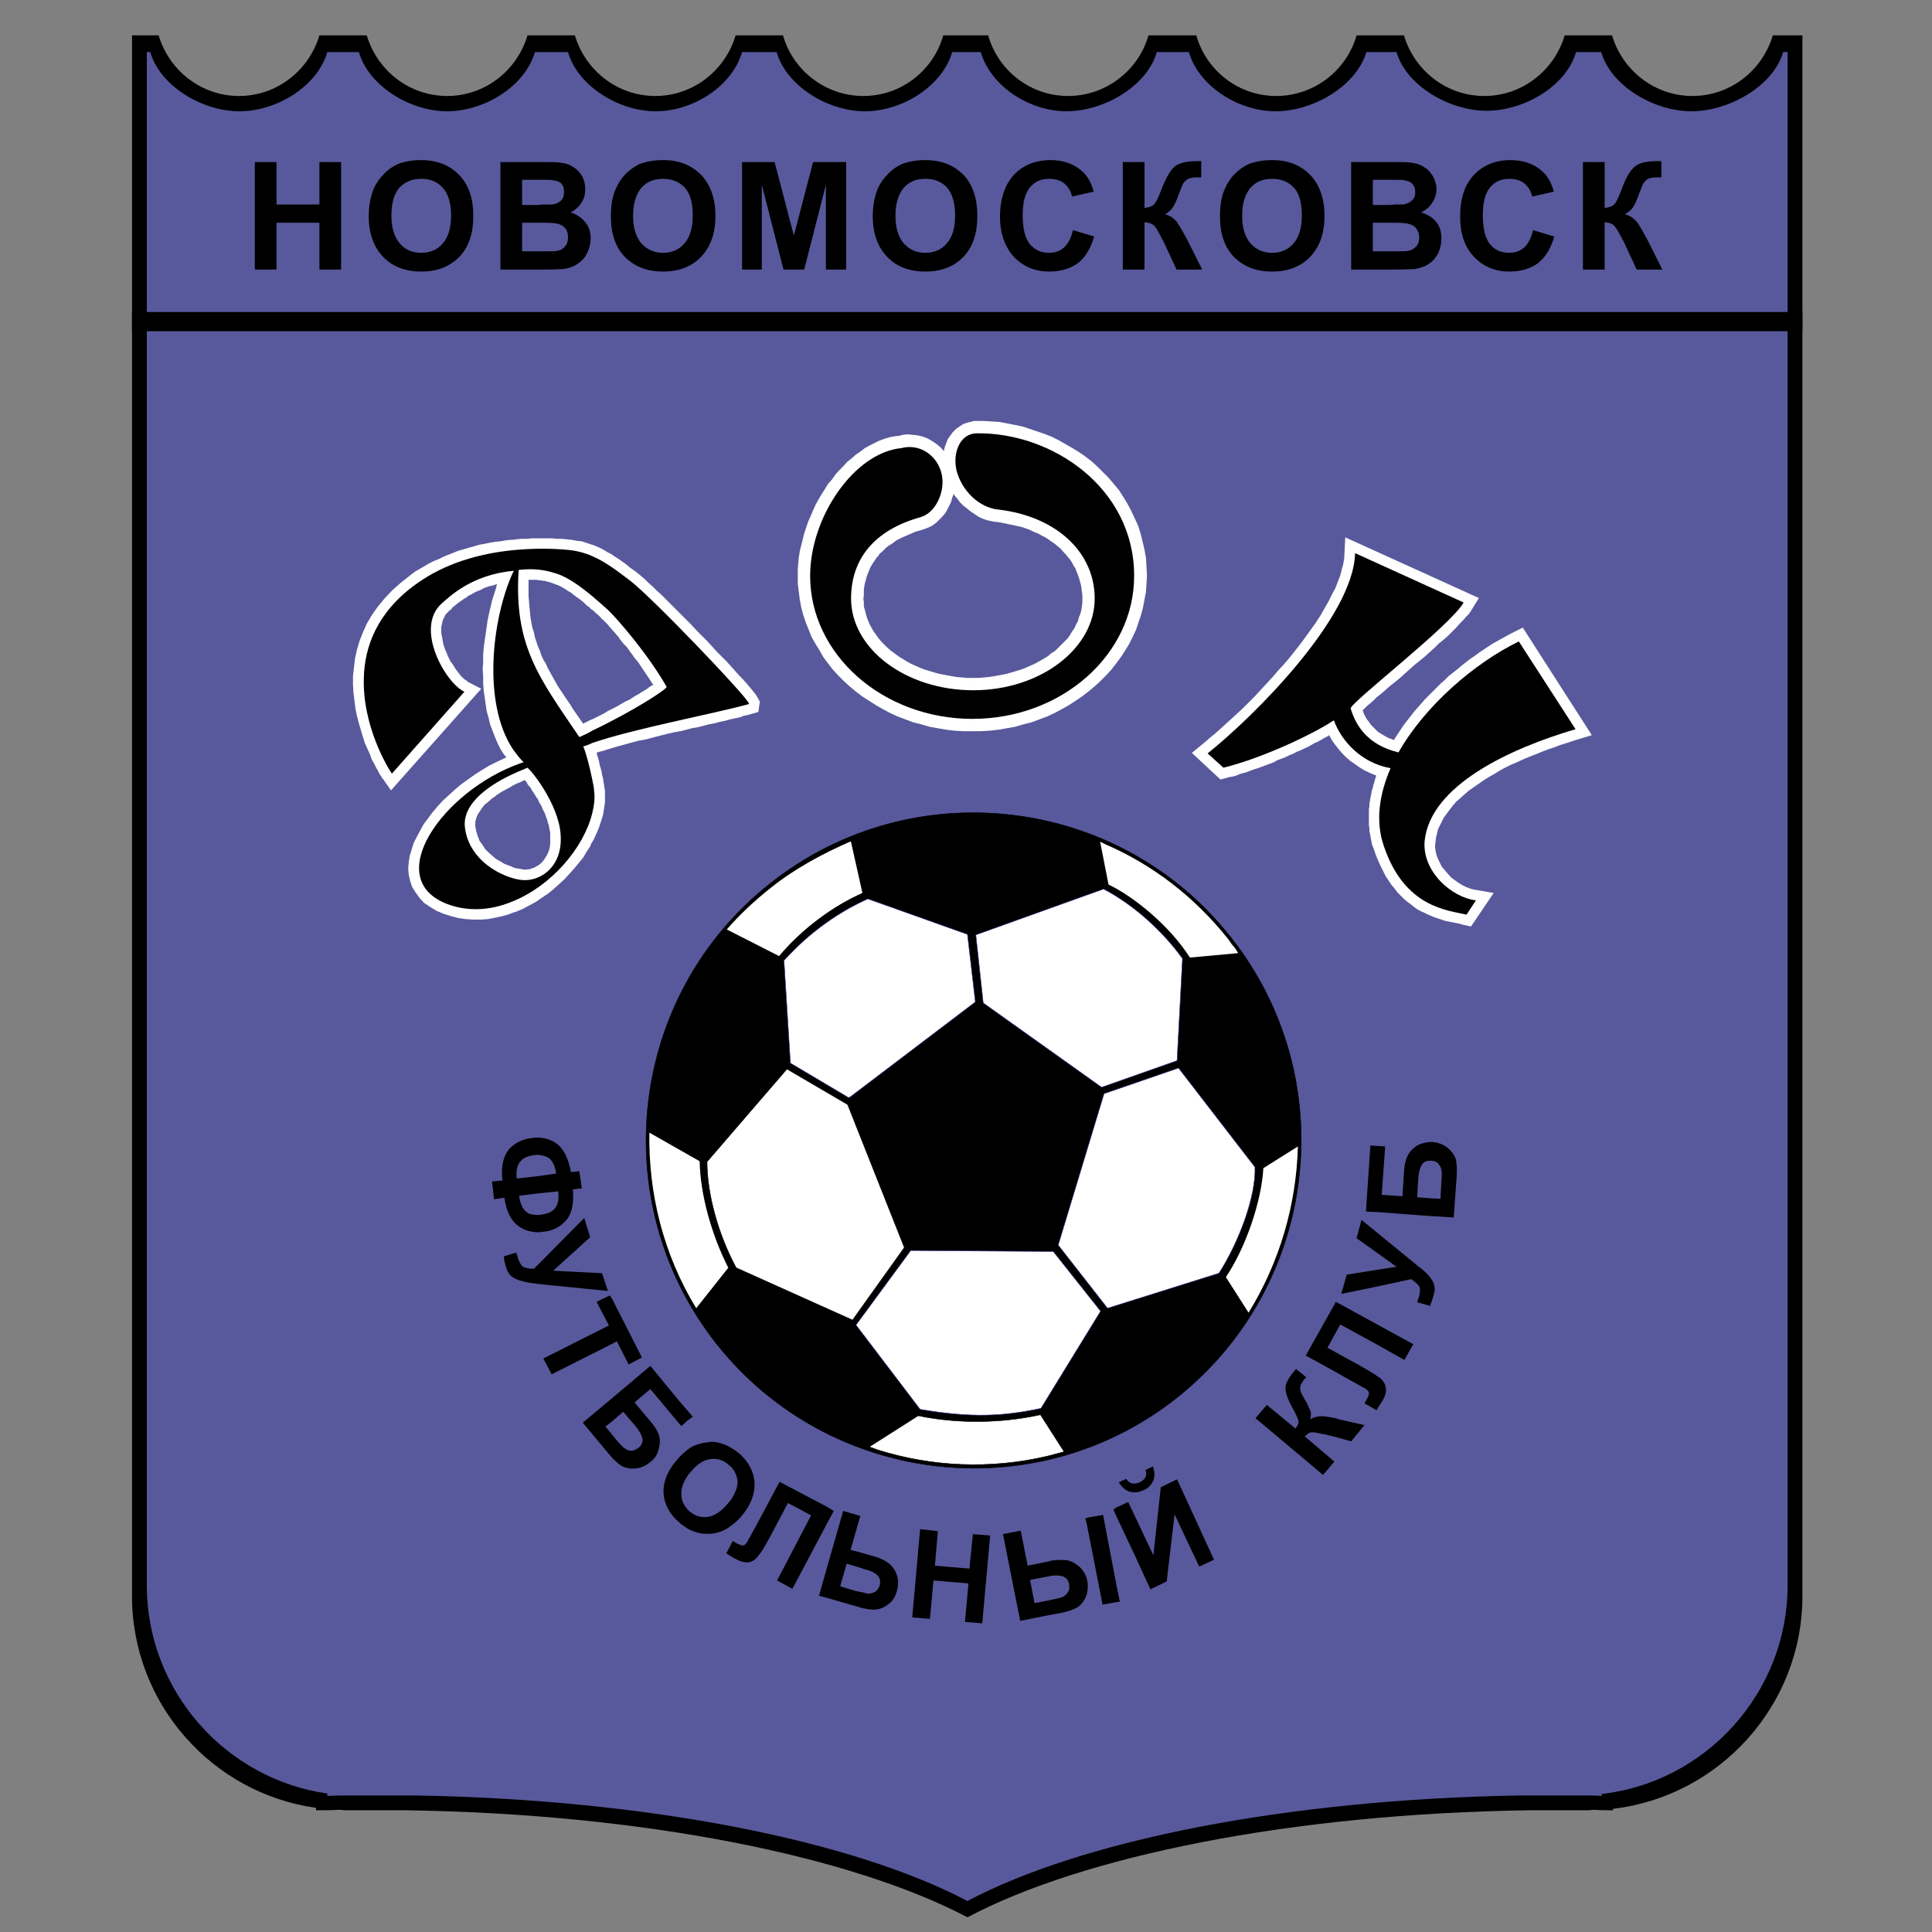 <?xml version="1.0" encoding="iso-8859-1"?>
<!-- Generator: Adobe Illustrator 24.0.1, SVG Export Plug-In . SVG Version: 6.00 Build 0)  -->
<svg version="1.1" id="Layer_1" xmlns="http://www.w3.org/2000/svg" xmlns:xlink="http://www.w3.org/1999/xlink" x="0px" y="0px"
	 viewBox="0 0 660 660" style="enable-background:new 0 0 660 660;" xml:space="preserve">
<rect x="0" y="0" width="660" height="660" fill="#808080" stroke="none"/>
<path d="M118.05,618.414h20.384c81.544,1.18,152.302,15.669,192.063,36.561c39.425-20.892,110.353-35.381,191.897-36.561h20.215
	c0.675,0,1.347-0.169,2.022-0.169c2.191,0.169,4.21,0.169,6.4,0.169v-0.504c36.224-4.213,64.695-35.213,64.695-72.615V12.066H605.62
	c-3.539,11.962-14.488,20.722-27.462,20.722c-12.972,0-23.922-8.76-27.46-20.722h-16.175c-3.538,11.962-14.49,20.722-27.461,20.722
	c-12.973,0-23.925-8.76-27.461-20.722h-16.175c-3.369,11.962-14.489,20.722-27.464,20.722c-12.971,0-23.921-8.76-27.294-20.722
	h-16.338c-3.371,11.962-14.491,20.722-27.464,20.722c-12.973,0-23.922-8.76-27.294-20.722h-15.331
	c-3.368,11.962-14.319,20.722-27.292,20.722c-12.974,0-24.093-8.76-27.464-20.722h-16.173
	c-3.537,11.962-14.488,20.722-27.461,20.722c-12.973,0-23.924-8.76-27.462-20.722h-16.173c-3.54,11.962-14.49,20.722-27.462,20.722
	c-12.975,0-23.924-8.76-27.463-20.722h-16.173C105.58,24.027,94.63,32.788,81.658,32.788c-12.972,0-23.925-8.76-27.462-20.722
	h-9.098v176.059l0,0v357.17c0,36.729,27.462,67.391,62.842,72.278v0.841c2.696,0,5.392,0,8.087-0.169
	C116.7,618.244,117.375,618.414,118.05,618.414z"/>
<path style="fill:#58599C;" d="M121.754,613.359h20.048c80.028,1.349,149.608,15.503,188.695,36.054
	c38.75-20.552,108.329-34.705,188.525-36.054h19.882c0.674,0,1.348,0,2.023,0c2.018,0,4.21,0,6.233,0.169v-0.672
	c35.548-4.046,63.514-34.539,63.514-71.266V17.792h-1.517c-3.368,11.625-18.532,20.218-31.333,20.218
	c-12.806,0-27.464-8.592-30.833-20.218h-8.59c-3.371,11.625-17.691,20.048-30.498,20.048c-12.637,0-27.461-8.423-30.829-20.048
	h-10.277c-3.539,11.625-18.197,20.218-31.002,20.218c-12.803,0-26.279-8.592-29.651-20.218h-10.949
	c-3.371,11.625-18.027,20.218-30.831,20.218c-12.806,0-25.944-8.592-29.315-20.218h-9.771
	c-3.372,11.625-17.019,20.218-29.821,20.218c-12.637,0-26.788-8.592-30.158-20.218h-11.794
	c-3.37,11.625-16.679,20.218-29.484,20.218c-12.635,0-26.62-8.592-29.989-20.218h-11.287c-3.37,11.625-17.185,20.218-29.989,20.218
	c-12.637,0-26.788-8.592-30.158-20.218h-10.781C108.445,29.418,94.63,38.01,81.826,38.01c-12.804,0-27.124-8.592-30.495-20.218
	h-1.177v172.858l0,0v350.938c0,36.055,26.956,66.212,61.663,71.097v0.842c2.525-0.169,5.221-0.169,7.917-0.169
	C120.407,613.359,121.081,613.359,121.754,613.359z"/>
<rect x="45.097" y="106.579" width="570.631" height="6.573"/>
<g>
	<polygon style="fill:#FFFFFF;" points="479.601,247.597 478.589,249.112 477.58,250.626 476.568,252.145 476.23,252.818 
		475.386,252.482 474.042,251.976 472.858,251.303 471.681,250.626 470.669,249.954 469.828,249.112 468.987,248.269 
		468.311,247.597 467.638,246.585 466.964,245.741 466.46,244.9 465.954,243.889 465.615,242.877 465.444,242.712 466.12,242.036 
		466.964,241.194 467.973,240.351 469.153,239.341 470.335,238.162 471.849,236.98 473.198,235.802 474.716,234.455 
		476.399,233.106 478.083,231.759 479.767,230.242 481.454,228.727 483.137,227.209 484.823,225.861 486.675,224.345 
		488.362,222.83 490.046,221.313 491.561,219.797 493.248,218.448 494.763,217.102 496.112,215.754 497.459,214.406 
		498.638,213.059 499.817,211.878 500.827,210.698 501.838,209.687 502.514,208.678 505.207,204.298 459.551,183.575 
		459.216,190.651 458.877,192.673 458.372,194.525 457.867,196.548 457.023,198.737 456.182,200.928 455.001,203.119 
		453.823,205.477 452.473,207.834 451.127,210.195 449.61,212.552 447.927,214.912 446.242,217.269 444.386,219.797 
		442.535,222.156 440.679,224.515 438.661,226.873 436.638,229.065 434.615,231.422 432.595,233.613 430.573,235.802 
		428.551,237.992 426.529,240.015 424.509,242.036 422.486,243.889 420.465,245.741 418.611,247.426 416.758,249.112 
		415.072,250.626 413.39,251.976 411.872,253.324 407.156,257.198 416.927,266.296 419.958,265.454 421.139,265.285 
		422.316,264.949 423.496,264.444 424.675,264.108 425.853,263.77 427.202,263.263 428.551,262.759 429.729,262.423 
		431.077,261.916 432.426,261.409 433.776,260.906 435.122,260.399 436.302,259.725 437.649,259.223 438.997,258.716 
		440.345,258.04 441.693,257.535 442.873,256.861 444.221,256.358 445.57,255.683 446.748,255.178 447.927,254.503 449.106,253.831 
		450.287,253.324 451.463,252.65 452.644,251.976 453.655,251.472 453.991,251.135 454.326,251.639 455.172,253.154 
		456.182,254.503 457.36,256.02 458.541,257.368 459.887,258.716 461.234,259.895 462.922,261.073 464.605,262.253 466.29,263.263 
		468.143,264.108 470.166,264.949 470.166,264.949 469.996,265.454 469.66,266.465 469.491,267.308 469.153,268.149 
		468.987,269.159 468.648,270.005 468.481,271.013 468.311,271.857 468.143,272.698 467.973,273.71 467.807,274.553 
		467.807,275.563 467.638,276.405 467.638,277.417 467.638,278.258 467.638,279.1 467.638,280.112 467.638,280.954 467.638,281.964 
		467.807,282.806 467.807,283.818 467.973,284.66 468.143,285.504 468.311,286.514 468.481,287.356 468.648,288.366 
		468.987,289.209 469.322,290.052 469.996,292.073 470.839,294.095 471.681,295.949 472.524,297.634 473.366,299.318 
		474.376,300.834 475.386,302.351 476.399,303.529 477.409,304.878 478.589,306.058 479.601,307.069 480.778,308.079 
		481.958,308.921 482.969,309.763 484.147,310.607 485.328,311.28 486.505,311.786 487.518,312.291 488.698,312.796 
		489.877,313.302 490.887,313.638 491.898,313.975 492.909,314.312 493.918,314.65 494.931,314.819 495.774,314.986 
		496.615,315.155 497.459,315.324 498.3,315.493 498.974,315.662 499.481,315.83 502.514,316.502 510.262,305.048 503.355,303.866 
		502.174,303.529 500.827,303.025 499.481,302.351 498.133,301.508 496.953,300.665 495.605,299.656 494.594,298.477 
		493.583,297.298 492.574,296.116 491.898,294.771 491.227,293.422 490.72,292.073 490.38,290.557 490.213,289.209 490.38,287.692 
		490.551,286.177 490.887,284.83 491.227,283.314 491.898,281.964 492.574,280.617 493.248,279.27 494.257,277.92 495.266,276.574 
		496.281,275.227 497.459,273.879 498.807,272.698 500.322,271.351 501.67,270.17 503.355,268.993 505.04,267.813 506.724,266.634 
		508.578,265.454 510.431,264.444 512.285,263.263 514.138,262.253 516.16,261.244 518.181,260.399 520.373,259.388 
		522.395,258.549 524.584,257.704 526.605,256.861 528.794,256.02 530.819,255.346 533.005,254.503 535.196,253.831 
		537.219,253.154 543.79,251.135 520.202,214.406 515.822,216.595 514.307,217.438 512.789,218.28 511.272,219.123 509.758,219.966 
		508.24,220.976 506.724,221.987 505.207,222.997 503.86,224.009 502.345,225.021 500.827,226.199 499.312,227.379 497.963,228.557 
		496.446,229.737 494.931,230.915 493.583,232.265 492.236,233.443 490.887,234.792 489.539,236.139 488.191,237.488 
		486.844,238.835 485.665,240.184 484.316,241.7 483.137,243.048 481.958,244.563 480.778,246.079 	"/>
</g>
<path d="M538.229,249.112l-19.375-29.989c-15.162,7.414-32.01,21.903-41.107,37.908c-10.446-2.528-14.491-8.931-16.343-14.995
	c-0.337-1.852,34.537-28.641,38.581-36.223l-37.065-16.848c-0.507,21.904-34.707,55.936-50.376,68.404l5.392,4.885
	c11.289-2.695,28.641-10.277,37.738-16.174c2.358,6.571,8.93,14.489,19.376,16.344c-3.876,8.928-5.224,18.025-2.359,26.45
	c7.075,21.226,21.901,22.069,28.305,23.587l3.2-4.887c-8.424-1.01-18.363-9.939-17.523-20.216
	C488.528,268.319,515.822,255.683,538.229,249.112z"/>
<g>
	<path style="fill:#FFFFFF;" d="M332.52,175.318l0.672,0.508l1.349,0.841l1.515,0.673l1.688,0.505l1.682,0.338l1.518,0.168
		l1.851,0.337l1.516,0.338l1.686,0.337l1.517,0.336l1.515,0.336l1.517,0.506l1.347,0.505l1.348,0.674l1.348,0.505l1.18,0.674
		l1.347,0.675l1.013,0.674l1.179,0.841l1.01,0.675l1.013,0.841l1.01,0.842l0.843,1.011l0.841,0.842l0.676,0.844l0.841,1.008
		l0.675,1.011l0.504,1.011l0.675,1.011l0.335,1.011l0.506,1.178l0.339,1.012l0.335,1.178l0.338,1.181l0.169,1.011l0.168,1.348
		l0.167,1.179v1.179v1.347l-0.167,1.349l-0.168,1.179l-0.338,1.346l-0.503,1.182l-0.339,1.346l-0.673,1.18l-0.505,1.179l-0.842,1.18
		l-0.675,1.179l-0.841,1.179l-1.011,1.011l-1.013,1.012l-1.18,1.179l-1.011,1.011l-1.347,0.843l-1.181,1.011l-1.348,0.841
		l-1.515,0.841l-1.516,0.843l-1.515,0.675l-1.518,0.674l-1.684,0.673l-1.688,0.504l-1.684,0.507l-1.853,0.505l-1.685,0.337
		l-1.853,0.336l-2.023,0.338l-1.852,0.169l-2.022,0.169h-1.684v18.196h2.526l3.032-0.17l3.033-0.336l2.865-0.506l2.863-0.505
		l2.864-0.843l2.697-0.674l2.695-1.011l2.696-1.01l2.526-1.181l2.526-1.347l2.359-1.348l2.36-1.515l2.19-1.515l2.19-1.686
		l2.021-1.684l2.024-1.852l1.853-1.856l1.854-2.021l1.682-2.19l1.518-2.021l1.517-2.359l1.347-2.19l1.179-2.36l1.178-2.526
		l0.845-2.528l0.843-2.528l0.674-2.528l0.506-2.695l0.503-2.694l0.169-2.695l0.167-2.697l-0.167-3.033l-0.169-3.032l-0.503-2.864
		l-0.676-2.866l-0.674-2.695l-0.843-2.694l-1.179-2.528l-1.179-2.528l-1.347-2.527l-1.349-2.191l-1.514-2.357l-1.685-2.021
		l-1.853-2.188l-1.854-1.854l-1.853-1.854l-2.023-1.853l-2.19-1.685l-2.189-1.517l-2.193-1.347l-2.358-1.348l-2.359-1.349
		l-2.357-1.177l-2.528-1.012l-2.526-0.841l-2.528-0.846l-2.528-0.841l-2.526-0.504l-2.526-0.505l-2.696-0.506l-2.526-0.167
		l-2.696-0.169h-2.696h-1.01V175.318z M325.781,168.579l0.167,0.506l1.012,1.179l1.011,1.348l1.179,1.179l1.347,1.011l1.179,1.011
		l0.844,0.504v-31.503l-0.338,0.169l-1.518,0.336l-1.514,0.507l-1.35,0.841l-1.178,0.841l-1.18,1.182l-0.843,1.178l-0.842,1.179
		l-0.506,1.347l-0.505,1.348l-0.336,1.349l0,0l-1.011-1.181l-1.179-1.01l-1.18-0.843l-1.348-0.841l-1.348-0.674l-1.518-0.508
		l-1.514-0.336l-1.685-0.167l-1.517-0.169l-1.687,0.169l-1.177,0.336l-1.516,0.168l-1.854,0.337l-1.686,0.507l-1.852,0.672
		l-1.686,0.842l-1.684,0.845l-1.517,0.841l-1.517,1.179l-1.516,1.01l-1.517,1.349l-1.517,1.179l-1.346,1.516l-1.349,1.35
		l-1.348,1.517l-1.178,1.684l-1.35,1.517l-1.01,1.685l-1.179,1.853l-1.011,1.685l-1.012,1.852l-0.841,1.855l-0.842,2.02
		l-0.844,1.854l-0.671,2.021l-0.675,2.022l-0.507,2.023l-0.505,2.02l-0.503,2.023l-0.338,2.192l-0.17,2.02l-0.167,2.021v2.19v2.697
		l0.337,2.695l0.338,2.694l0.503,2.695l0.674,2.528l0.842,2.528l1.011,2.528l1.011,2.526l1.347,2.36l1.349,2.19l1.348,2.359
		l1.515,2.021l1.685,2.19l1.852,2.021l1.854,1.856l2.022,1.852l2.022,1.684l2.19,1.686l2.361,1.515l2.357,1.515l2.357,1.348
		l2.528,1.347l2.528,1.181l2.694,1.01l2.697,1.011l2.695,0.674l2.864,0.843l2.864,0.505l2.864,0.506l2.864,0.336l3.033,0.17h3.032
		h0.338v-18.196h-2.023l-2.023-0.169l-1.852-0.169l-1.853-0.338l-1.854-0.336l-1.853-0.337l-1.853-0.505l-1.685-0.507l-1.686-0.504
		l-1.682-0.673l-1.52-0.674l-1.514-0.675l-1.517-0.843l-1.349-0.841l-1.347-0.841l-1.347-1.011l-1.181-0.843l-1.178-1.011
		l-1.179-1.179l-1.011-1.012l-0.841-1.011l-0.845-1.179l-0.84-1.179l-0.674-1.18l-0.676-1.179l-0.505-1.18l-0.505-1.346
		l-0.337-1.182l-0.336-1.346l-0.338-1.179v-1.349l-0.167-1.347l0.167-1.01v-1.181v-1.01l0.169-1.011l0.168-1.011l0.336-1.011
		l0.169-0.842l0.337-1.012l0.336-0.84l0.338-0.843l0.336-0.843l0.507-0.841l0.504-0.844l0.505-0.674l0.504-0.841l0.674-0.675
		l0.508-0.841l0.841-0.674l0.674-0.673l0.674-0.675l0.841-0.674l0.842-0.505l1.012-0.674l0.842-0.674l1.012-0.504l1.009-0.505
		l1.181-0.507l1.179-0.506l1.179-0.504l1.178-0.506l1.35-0.338l1.514-0.503l1.349-0.507l1.349-0.672l1.348-1.011l1.011-1.011
		l1.009-1.01l1.011-1.182l0.675-1.179l0.673-1.347l0.674-1.348l0.338-1.348l0.505-1.346V168.579z"/>
</g>
<path d="M332.183,245.576c30.494,0,55.259-21.905,55.259-48.86c0-30.158-28.134-49.025-53.744-48.689
	c-5.56,0-8.422,6.402-6.905,12.804c1.682,6.403,7.412,12.806,14.824,13.309c19.714,2.528,32.347,14.826,32.347,30.327
	c0,17.186-18.7,31.336-41.442,31.336c-23.082,0-41.784-14.15-41.784-31.336c0-13.478,7.918-23.418,23.755-27.798
	c5.224-1.517,8.424-8.761,7.245-14.488c-1.347-6.572-7.58-10.785-13.813-9.099c-16.006,1.517-31.169,23.419-31.169,43.635
	C276.753,223.671,301.689,245.576,332.183,245.576z"/>
<g>
	<path style="fill:#FFFFFF;" d="M201.781,185.933l1.516,0.505l1.518,0.674l1.347,0.675l1.349,0.841l1.348,0.674l1.179,0.844
		l1.348,0.841l1.181,0.843l1.18,0.843l1.177,1.01l1.181,0.843l1.179,0.842l0.842,0.675l1.009,0.843l1.18,1.01l1.181,1.179
		l1.348,1.179l1.515,1.517l1.518,1.348l1.518,1.515l1.682,1.686l1.685,1.685l1.854,1.853l1.684,1.685l1.854,1.853l1.684,1.854
		l1.855,1.853l1.851,1.854l1.687,1.852l1.686,1.853l1.684,1.684l1.685,1.685l1.517,1.685l1.347,1.515l1.348,1.517l1.346,1.348
		l1.181,1.349l1.011,1.179l0.842,1.011l0.674,0.843l0.674,0.84l0.503,0.845l0.846,1.515l-0.508,3.538l-3.538,1.011l-1.515,0.337
		l-1.348,0.506l-1.685,0.336l-1.517,0.336l-1.854,0.507l-1.682,0.337l-1.855,0.505l-1.853,0.336l-1.853,0.507l-2.023,0.504
		l-2.021,0.337l-1.853,0.506l-2.023,0.506l-2.021,0.336l-2.19,0.503l-2.021,0.508l-2.022,0.504l-1.852,0.506l-2.023,0.505
		l-2.02,0.337l-1.855,0.505l-1.854,0.505l-1.853,0.505l-1.853,0.506l-1.685,0.505l-1.684,0.506l-1.517,0.504l-1.517,0.337
		l-0.674,0.336l0.17,0.675l0.336,1.013l0.338,1.177l0.168,1.01l0.335,1.18l0.337,1.181l0.169,1.177l0.337,1.18l0.168,1.179
		l0.17,1.011l0.167,1.178l0.169,1.011v2.025v2.02l-0.336,2.19l-0.338,2.023l-0.674,2.189l-0.673,2.022l-0.843,2.021l-1.011,2.19
		l-1.011,1.687v-42.625l0.506-0.171l1.348-0.672l1.349-0.675l1.348-0.672l1.346-0.844l1.348-0.674l1.349-0.672l1.179-0.675
		l1.179-0.672l1.179-0.676l1.181-0.504l1.011-0.674l1.01-0.674l1.011-0.505l1.009-0.673l0.846-0.505l0.841-0.506l0.674-0.505
		l0.674-0.505l0.674-0.338l0.337-0.167l-0.337-0.507l-0.674-1.011l-0.674-1.01l-0.674-1.01l-0.675-1.012l-0.674-1.011l-0.674-1.01
		l-0.672-1.011l-0.673-0.843l-0.843-1.01l-0.673-1.011l-0.674-0.843l-0.675-1.01l-0.674-0.843l-0.841-0.842l-0.674-0.843
		l-0.675-0.843l-0.503-0.842l-0.675-0.672l-0.672-0.845l-0.675-0.672l-0.505-0.675l-0.504-0.505l-0.507-0.674l-0.504-0.505
		l-0.505-0.506l-0.336-0.336l-0.508-0.505l-0.336-0.168l-0.167-0.338l-0.843-0.841l-1.011-0.843l-0.841-0.844l-0.844-0.504V185.933z
		 M175.163,184.417l1.177-0.168l1.688-0.169h1.852l1.852-0.169h1.686h1.684h1.854h1.685l1.686,0.169h1.684l1.684,0.169l1.685,0.168
		l1.685,0.337l1.685,0.167l1.515,0.507l1.517,0.504l0,0v22.072l-0.167-0.337l-1.179-0.843l-1.011-1.012l-1.011-0.841l-1.179-0.842
		l-1.18-0.843l-1.011-0.842l-1.178-0.673l-1.011-0.675l-1.179-0.673l-1.011-0.507l-1.012-0.336l-0.841-0.336l-0.506-0.168
		l-0.505-0.169l-0.674-0.168l-0.506-0.169l-0.674-0.167h-0.672l-0.507-0.169h-0.675l-0.672-0.169h-0.842h-0.675h-0.843h-0.504v1.349
		v2.19v2.02l0.167,2.023l0.169,1.85l0.168,1.856l0.169,1.684l0.337,1.853l0.336,1.685l0.505,1.517l0.338,1.685l0.504,1.517
		l0.507,1.516l0.672,1.517l0.507,1.517l0.673,1.515l0.844,1.348l0.672,1.517l0.843,1.517l0.843,1.516l0.841,1.517l0.843,1.517
		l1.012,1.515l1.01,1.516l1.012,1.518l1.178,1.685l1.012,1.684l1.178,1.685l1.179,1.687l1.179,1.684l0.17-0.169l1.348-0.674
		l1.01-0.504v42.625v0.336l-1.347,2.022l-1.181,2.021l-1.517,1.854l-1.514,1.852l-1.685,1.854l-1.685,1.851l-1.853,1.686
		l-1.854,1.685l-1.854,1.515l-2.02,1.349l-2.19,1.517l-2.192,1.178l-2.188,1.179l-2.361,1.012l-1.177,0.337v-15.499l1.177,0.337
		l1.182,0.167l1.008,0.171l0.844,0.167l0.843-0.167h0.672l0.842-0.338l0.674-0.169l0.842-0.505l0.675-0.338l0.841-0.673l0.507-0.505
		l0.672-0.843l0.507-0.843l0.504-0.842l0.507-1.178l0.336-1.18l0.168-1.348v-1.349v-1.684v-0.674l-0.168-0.84l-0.169-0.846
		l-0.167-1.01l-0.338-0.841l-0.168-0.842l-0.337-0.843l-0.336-1.011l-0.337-0.841l-0.505-0.843l-0.337-1.011l-0.505-0.843
		l-0.506-0.841l-0.335-0.844l-0.507-0.672l-0.504-0.841l-0.505-0.844l-0.507-0.672l-0.336-0.676l-0.506-0.674l-0.505-0.506
		l-0.336-0.672l-0.336-0.507l-0.507-0.505l0,0l0,0l-0.675,0.336l-0.672,0.338l-0.842,0.337l-0.843,0.336l-0.841,0.506h-0.169
		V184.417z M128.999,207.329l2.36-2.864l2.528-2.694l3.031-2.696l3.2-2.526l1.517-1.181l1.685-1.01l1.515-0.843l1.685-1.011
		l1.686-0.843l1.685-0.673l1.684-0.841l1.686-0.674l1.684-0.676l1.687-0.672l1.852-0.506l1.687-0.507l1.852-0.505l1.685-0.505
		l1.854-0.336l1.684-0.337l1.855-0.338l1.853-0.169l1.853-0.336l1.684-0.168h0.675v83.902l-0.675,0.504l-1.01,0.506l-0.842,0.505
		l-1.01,0.507l-0.845,0.504l-1.01,0.675l-0.841,0.674l-1.011,0.672l-0.675,0.674l-0.841,0.673l-0.843,0.675l-0.675,0.841
		l-0.503,0.674l-0.505,0.842l-0.508,0.673l-0.336,0.675l-0.336,0.842l-0.168,0.674l-0.169,0.674v0.674v0.842l0.337,1.686
		l0.505,1.684l0.675,1.685l1.008,1.348l0.844,1.348l1.179,1.179l1.347,1.18l1.181,1.012l1.516,0.841l1.349,0.843l1.346,0.504
		l1.349,0.505l0.169,0.17v15.499l-1.18,0.505l-2.357,0.674l-2.36,0.505l-2.528,0.505l-2.526,0.169h-2.526l-2.528-0.169l-2.527-0.336
		l-2.528-0.673l-2.695-0.842l-2.359-1.011l-2.191-1.349l-2.023-1.346l-1.515-1.685l-1.347-1.854l-1.181-1.853l-0.674-2.022
		l-0.504-2.188l-0.167-2.192l0.167-2.022l0.336-2.19l0.675-2.191l0.674-2.189l1.01-2.022l1.181-2.19l1.181-2.19l1.514-2.021
		l1.517-2.023l1.685-2.021l1.853-2.021l2.021-1.854l2.021-1.853l2.19-1.853l2.358-1.685l2.358-1.685l2.36-1.515l2.525-1.517
		l2.697-1.347l2.528-1.181l0.672-0.336l-0.843-1.011l-1.178-1.854l-1.011-2.02l-0.842-2.023l-0.843-2.19l-0.843-2.19l-0.504-2.189
		l-0.674-2.36l-0.337-2.357l-0.337-2.358l-0.338-2.36l-0.167-2.358v-2.358l-0.17-2.528l0.17-2.358v-2.528l0.167-2.357l0.338-2.357
		l0.337-2.361l0.337-2.357l0.337-2.359l0.503-2.357l0.506-2.192l0.505-2.19l0.674-2.02l0.675-2.191l0.336-1.349l-0.673,0.169
		l-1.012,0.336l-1.011,0.17l-0.841,0.337l-1.012,0.336l-0.841,0.506l-0.843,0.337l-0.843,0.337l-0.674,0.337l-0.842,0.504
		l-0.672,0.337l-0.676,0.336l-0.506,0.506l-0.672,0.336l-0.507,0.336l-0.673,0.508l-0.505,0.336l-0.505,0.336l-0.337,0.337
		l-0.505,0.338l-0.337,0.336l-0.505,0.336l-0.337,0.338l-0.167,0.337l-0.338,0.337l-0.337,0.167l-0.169,0.17l-0.672,0.674
		l-0.507,0.505l-0.336,0.675l-0.337,0.672l-0.336,0.674l-0.169,0.843l-0.168,0.674l-0.17,0.843v1.012v0.841l0.17,1.011l0.168,0.842
		l0.169,1.012l0.169,1.01l0.337,1.01l0.337,1.011l0.504,1.01l0.338,1.012l0.503,1.011l0.507,1.01l0.674,0.843l0.507,0.842
		l0.504,0.841l0.674,0.844l0.507,0.675l0.504,0.672l0.674,0.675l0.503,0.505l0.507,0.337l0.504,0.338l0.337,0.336l4.55,2.359
		l-30.832,34.707l-2.696-3.876l-0.337-0.337l-0.337-0.674l-0.505-0.674l-0.504-1.01l-0.674-1.181l-0.674-1.347l-0.842-1.518
		l-0.675-1.853l-0.841-1.853l-0.843-1.852l-0.674-2.192l-0.674-2.189l-0.674-2.359l-0.673-2.528l-0.507-2.527l-0.336-2.695
		l-0.336-2.697l-0.168-2.862v-2.866l0.336-2.862l0.336-3.033l0.675-3.033l0.84-2.864l1.181-3.032l1.347-3.032l1.686-2.864
		L128.999,207.329z"/>
</g>
<path d="M202.287,189.976c4.717,2.023,8.76,5.224,12.805,8.256c7.581,5.728,40.096,39.76,40.771,42.119l0,0c0,0.169,0,0.169,0,0.169
	c-12.298,3.369-39.423,8.424-53.575,13.311v-4.214c14.152-6.739,25.777-14.319,25.441-14.994
	c-6.235-10.952-16.681-23.08-20.051-26.282c-1.516-1.348-3.369-3.031-5.391-4.718V189.976L202.287,189.976z M202.287,266.129
	c0.338,1.684,0.674,3.03,0.674,4.212c0.337,2.357,0,4.885-0.674,7.579V266.129z M175.163,187.956c6.907-0.675,13.646-0.675,19.879,0
	c2.528,0.336,5.055,1.008,7.245,2.02v13.647c-3.875-3.2-8.423-6.571-12.467-7.749c-3.032-1.011-7.076-1.852-12.635-1.179
	c-1.685,25.777,6.905,36.729,20.386,56.609c0.337,0.504,0.167,0.169,0.337,0.504c1.517-0.672,3.032-1.346,4.38-2.19v4.214
	c-1.011,0.504-2.022,0.842-3.034,1.178c0.844,1.853,2.192,6.907,3.034,11.12v11.792c-2.864,11.626-13.815,24.599-27.124,29.99
	v-7.918c1.684,0.505,3.031,0.674,4.211,0.674c5.898,0,12.973-5.055,12.13-15.668c-0.674-10.614-10.784-22.913-11.456-22.744
	c0,0.169-2.021,0.843-4.885,2.19v-2.696c1.348-0.504,2.528-1.011,3.705-1.348c-1.346-1.348-2.528-2.864-3.705-4.549v-60.145
	c0.169-0.168,0.336-0.506,0.336-0.674c0,0-0.168,0-0.336,0V187.956z M158.652,236.308l-24.765,27.966
	c0,0.17-9.268-13.647-9.604-30.324v-2.022c0.169-10.952,4.548-22.913,18.026-32.516c9.604-6.908,21.229-10.278,32.855-11.456v7.076
	c-14.153,1.346-21.736,8.928-24.261,11.119C141.467,214.574,152.248,233.443,158.652,236.308L158.652,236.308z M175.163,307.91
	v-7.918c-6.403-1.853-15.165-7.413-16.344-17.352c-1.011-8.761,9.773-15.163,16.344-18.196v-2.696
	c-25.946,10.615-45.657,40.604-20.048,47.849C161.852,311.448,168.759,310.607,175.163,307.91L175.163,307.91z M175.163,255.85
	v-60.145C168.085,211.374,164.716,240.015,175.163,255.85z"/>
<g>
	<path style="stroke:#000000;stroke-width:0.167;" d="M263.276,301.678L263.276,301.678
		c48.353-38.244,118.946-29.991,157.189,18.532c38.243,48.352,29.99,118.943-18.534,157.358
		c-48.352,38.245-118.944,29.818-157.188-18.535C206.499,410.515,214.755,339.753,263.276,301.678z"/>
	<path style="fill:#FFFFFF;stroke:#2E3192;stroke-width:0.167;" d="M333.193,342.281l-2.695-23.083l-34.032-12.129
		c-9.436,4.21-19.712,11.119-28.642,21.059l2.19,35.043l19.88,11.794l0.675-0.337L333.193,342.281z"/>
	<path d="M246.26,320.209l18.532,9.099l1.854,33.02l-26.453,32.012l-18.026-11.289v-0.842l0,0
		C223.684,359.802,231.77,338.067,246.26,320.209L246.26,320.209L246.26,320.209L246.26,320.209z"/>
	<path d="M293.938,493.404l17.859-11.119l-20.892-28.641l-40.434-17.523l-10.951,13.478l0,0l0,0
		c1.853,3.036,3.876,5.897,6.066,8.594C258.725,474.703,275.574,486.497,293.938,493.404L293.938,493.404L293.938,493.404
		L293.938,493.404z"/>
	<path d="M365.711,495.593l-8.256-12.971l20.721-32.853l38.077-12.636l9.267,12.804c-3.876,5.897-15.67,19.881-24.262,26.618
		c-11.624,9.099-24.428,15.502-37.907,19.378l0,0l0,0L365.711,495.593z"/>
	<path d="M443.376,388.612l-12.129,7.747l-26.453-33.357l1.179-33.357l18.701-1.686l0,0l0,0
		C437.143,346.322,443.207,367.551,443.376,388.612L443.376,388.612L443.376,388.612L443.376,388.612z"/>
	<path d="M372.785,286.345l3.033,14.994l-44.142,14.827l-34.2-11.457l-3.37-19.039l2.19-0.841
		C321.4,276.238,348.356,276.91,372.785,286.345L372.785,286.345L372.785,286.345L372.785,286.345z"/>
	<path style="fill:#FFFFFF;stroke:#000000;stroke-width:0.167;" d="M363.519,495.932l-8.087-12.638
		c-12.973,2.865-27.967,3.204-41.781,0.336l-16.68,10.616l2.693,1.011l0,0c18.703,5.896,38.753,6.739,58.126,2.192l0,0l0,0
		L363.519,495.932z"/>
	<path style="fill:#FFFFFF;" d="M221.831,386.927l17.184,9.77c0.168,10.952,3.874,24.767,9.773,36.392l-10.954,13.815l0,0l0,0
		C226.546,428.374,221.493,407.649,221.831,386.927L221.831,386.927L221.831,386.927L221.831,386.927z"/>
	<path style="fill:#FFFFFF;" d="M422.991,325.6l-16.511,1.517c-6.572-10.445-18.87-20.723-27.796-24.933l-2.866-14.658l1.682,0.841
		l0,0c16.008,6.909,30.497,17.859,42.121,32.517c0.673,1.011,1.347,2.021,2.191,2.864l0,0l0,0L422.991,325.6z"/>
	<path style="fill:#FFFFFF;" d="M294.614,305.048c-9.942,4.379-20.555,12.128-28.475,21.564l-17.857-9.099l0,0l0,0
		c4.548-5.221,9.602-9.94,15.163-14.319c7.917-6.403,18.026-11.793,26.956-15.668c0.336-0.169,0.169,0,0.336,0.167L294.614,305.048z
		"/>
	<path style="fill:#FFFFFF;stroke:#2E3192;stroke-width:0.167;" d="M378.346,446.904l-16.85-21.564l15.669-51.725l25.44-8.759
		l26.113,33.864c0.336,9.938-5.392,25.439-12.299,36.222L378.346,446.904z"/>
	<path style="fill:#FFFFFF;stroke:#2E3192;stroke-width:0.167;" d="M311.123,427.193l48.69,0.336l16.173,20.386l-20.386,33.19
		c-12.637,2.697-23.586,3.369-41.276,0.337l-21.903-28.807L311.123,427.193z"/>
	<path style="fill:#FFFFFF;" d="M426.529,448.419l-7.75-12.13c6.571-9.771,12.129-25.439,12.805-37.231l11.792-7.414l0,0l0,0
		C442.873,411.524,437.143,431.235,426.529,448.419L426.529,448.419L426.529,448.419L426.529,448.419z"/>
	<g>
		<polyline style="fill:none;stroke:#000000;stroke-width:1.944;" points="263.95,302.688 263.95,302.688 263.95,302.688 		"/>
	</g>
	<path style="fill:#FFFFFF;stroke:#2E3192;stroke-width:0.167;" d="M333.36,319.367l43.636-15.668
		c10.614,5.559,20.385,14.658,26.957,23.754l-1.852,34.876l-25.779,9.099l-40.433-28.81L333.36,319.367z"/>
	<path style="fill:#FFFFFF;stroke:#000000;stroke-width:0.167;" d="M289.558,377.324l19.375,48.857l-17.691,24.766l-39.76-17.857
		c-6.403-11.963-9.941-25.609-9.941-36.222l27.295-31.674L289.558,377.324z"/>
</g>
<path d="M476.23,92.091v-6.233c2.526,0,4.044,0,4.886-0.169c1.011-0.169,1.853-0.674,2.696-1.517
	c0.674-0.674,1.011-1.685,1.011-3.033c0-1.18-0.336-2.02-0.842-2.864c-0.507-0.841-1.347-1.347-2.362-1.684
	c-0.841-0.338-2.692-0.507-5.389-0.507v-6.233c1.518,0,2.526,0,3.032,0c1.349-0.169,2.357-0.674,3.033-1.349
	c0.842-0.672,1.18-1.682,1.18-2.861c0-1.18-0.337-2.023-1.01-2.865c-0.675-0.674-1.518-1.011-2.698-1.179
	c-0.505-0.17-1.684-0.17-3.537-0.17v-6.065h0.169c2.862,0,5.054,0,6.4,0.338c1.517,0.167,2.695,0.674,3.875,1.516
	c1.179,0.675,2.023,1.684,2.864,3.033c0.674,1.347,1.181,2.695,1.181,4.381c0,1.682-0.506,3.2-1.518,4.718
	c-0.839,1.346-2.189,2.525-3.707,3.199c2.193,0.675,4.044,1.853,5.225,3.369c1.179,1.518,1.684,3.369,1.684,5.561
	c0,1.684-0.336,3.201-1.01,4.885c-0.842,1.518-1.854,2.864-3.202,3.707c-1.347,1.01-3.031,1.517-5.054,1.853
	C482.127,91.923,479.767,92.091,476.23,92.091L476.23,92.091z M523.74,78.614l7.246,2.19c-1.179,4.042-3.033,7.077-5.559,9.097
	c-2.528,1.854-5.897,2.866-9.774,2.866c-4.885,0-8.929-1.687-12.127-5.055c-3.204-3.37-4.718-7.918-4.718-13.647
	c0-6.233,1.515-10.949,4.718-14.32c3.199-3.369,7.41-5.054,12.466-5.054c4.549,0,8.254,1.35,11.119,4.043
	c1.683,1.518,2.863,3.707,3.708,6.739l-7.414,1.686c-0.339-1.854-1.349-3.371-2.696-4.55c-1.35-1.01-3.035-1.516-5.056-1.516
	c-2.694,0-4.885,0.842-6.57,2.864c-1.684,2.023-2.528,5.056-2.528,9.603s0.844,7.918,2.528,9.94
	c1.517,1.854,3.706,2.864,6.402,2.864c2.022,0,3.707-0.505,5.224-1.852C522.056,83.331,523.066,81.309,523.74,78.614L523.74,78.614z
	 M540.757,55.363h7.414v15.669c1.683-0.168,2.862-0.672,3.369-1.347c0.672-0.672,1.517-2.527,2.696-5.728
	c1.516-4.043,3.202-6.403,4.717-7.412c1.517-1.012,4.044-1.518,7.414-1.518c0.167,0,0.504,0,1.178,0v5.563h-1.178
	c-1.518,0-2.528,0.166-3.371,0.504c-0.674,0.336-1.179,1.011-1.684,1.685c-0.339,0.843-1.012,2.359-1.853,4.718
	c-0.507,1.346-1.013,2.357-1.518,3.2c-0.504,0.843-1.515,1.684-2.864,2.528c1.685,0.336,3.033,1.348,4.212,2.694
	c1.012,1.518,2.188,3.54,3.539,6.067l5.054,10.108h-8.761l-4.382-9.434c-0.164-0.169-0.164-0.507-0.503-0.843
	c0-0.168-0.337-0.674-0.845-1.684c-1.01-1.854-1.851-3.033-2.358-3.369c-0.674-0.507-1.514-0.675-2.862-0.844v16.175h-7.414V55.363z
	 M476.23,55.363v6.065c-0.844,0-1.854,0-2.864,0h-4.379v8.594h4.884c0.845,0,1.684,0,2.359-0.169v6.233c-0.337,0-0.844,0-1.178,0
	h-6.065v9.773h6.905c0.169,0,0.169,0,0.337,0v6.233c-0.675,0-1.349,0-2.023,0h-12.634V55.363H476.23L476.23,55.363z M434.615,92.767
	v-6.403l0,0c2.866,0,5.394-1.01,7.248-3.202c1.851-2.021,2.861-5.221,2.861-9.602c0-4.21-0.841-7.414-2.695-9.435
	c-1.852-2.021-4.379-3.033-7.414-3.033l0,0v-6.403c5.394,0,9.606,1.686,12.973,5.054c3.202,3.371,4.885,8.088,4.885,13.983
	c0,6.067-1.684,10.615-4.885,13.985C444.386,91.08,440.008,92.767,434.615,92.767L434.615,92.767z M434.615,54.689v6.403
	c-3.2,0-5.559,1.011-7.413,3.033c-1.851,2.189-2.861,5.391-2.861,9.602c0,4.214,1.01,7.245,2.861,9.435
	c2.024,2.192,4.382,3.202,7.413,3.202v6.403c-5.559,0-9.771-1.687-13.14-5.055c-3.199-3.37-4.717-7.918-4.717-13.816
	c0-3.706,0.504-6.907,1.684-9.434c0.844-1.854,1.853-3.538,3.371-5.055c1.515-1.516,3.031-2.528,4.717-3.369
	c2.36-0.845,5.055-1.35,7.922-1.35H434.615L434.615,54.689z M316.01,92.767v-6.403c0.167,0,0.167,0,0.167,0
	c2.864,0,5.392-1.01,7.244-3.202c1.854-2.021,2.864-5.221,2.864-9.602c0-4.21-1.01-7.414-2.695-9.435
	c-1.854-2.021-4.381-3.033-7.414-3.033c0,0,0,0-0.167,0v-6.403c5.56,0,9.771,1.686,13.141,5.054
	c3.202,3.371,4.717,8.088,4.717,13.983c0,6.067-1.516,10.615-4.717,13.985c-3.203,3.369-7.581,5.055-12.973,5.055
	C316.177,92.767,316.177,92.767,316.01,92.767L316.01,92.767z M366.552,78.614l7.243,2.19c-1.18,4.042-3.031,7.077-5.559,9.097
	c-2.525,1.854-5.895,2.866-9.771,2.866c-4.885,0-8.928-1.687-12.13-5.055c-3.032-3.37-4.719-7.918-4.719-13.647
	c0-6.233,1.687-10.949,4.719-14.32c3.202-3.369,7.413-5.054,12.633-5.054c4.382,0,8.089,1.35,10.955,4.043
	c1.682,1.518,2.863,3.707,3.706,6.739l-7.413,1.686c-0.339-1.854-1.349-3.371-2.696-4.55c-1.347-1.01-3.033-1.516-5.054-1.516
	c-2.696,0-4.885,0.842-6.571,2.864c-1.682,2.023-2.526,5.056-2.526,9.603s0.844,7.918,2.526,9.94
	c1.686,1.854,3.707,2.864,6.402,2.864c2.022,0,3.707-0.505,5.224-1.852C364.867,83.331,365.876,81.309,366.552,78.614
	L366.552,78.614z M383.569,55.363h7.414v15.669c1.682-0.168,2.863-0.672,3.367-1.347c0.672-0.672,1.518-2.527,2.696-5.728
	c1.685-4.043,3.202-6.403,4.717-7.412c1.518-1.012,4.044-1.518,7.413-1.518c0.168,0,0.505,0,1.179,0v5.563h-1.179
	c-1.517,0-2.528,0.166-3.202,0.504c-0.841,0.336-1.344,1.011-1.851,1.685c-0.339,0.843-1.011,2.359-1.856,4.718
	c-0.504,1.346-1.01,2.357-1.514,3.2c-0.506,0.843-1.349,1.684-2.696,2.528c1.517,0.336,3.031,1.348,4.044,2.694
	c1.01,1.518,2.188,3.54,3.538,6.067l5.053,10.108h-8.761l-4.381-9.434c-0.168-0.169-0.168-0.507-0.504-0.843
	c0-0.168-0.336-0.674-0.843-1.684c-1.01-1.854-1.684-3.033-2.357-3.369c-0.674-0.507-1.515-0.675-2.863-0.844v16.175h-7.414V55.363z
	 M316.01,54.689v6.403c-3.035,0-5.392,1.011-7.246,3.033c-1.853,2.189-2.864,5.391-2.864,9.602c0,4.214,1.011,7.245,2.864,9.435
	c2.021,2.192,4.382,3.202,7.246,3.202v6.403c-5.392,0-9.773-1.687-12.975-5.055c-3.2-3.37-4.885-7.918-4.885-13.816
	c0-3.706,0.674-6.907,1.685-9.434c0.843-1.854,2.021-3.538,3.537-5.055c1.349-1.516,3.033-2.528,4.718-3.369
	C310.449,55.194,312.975,54.689,316.01,54.689L316.01,54.689L316.01,54.689z M226.546,92.767v-6.403l0,0
	c2.866,0,5.394-1.01,7.245-3.202c1.854-2.021,2.865-5.221,2.865-9.602c0-4.21-0.843-7.414-2.697-9.435
	c-1.853-2.021-4.379-3.033-7.414-3.033l0,0v-6.403c5.394,0,9.605,1.686,12.975,5.054c3.2,3.371,4.885,8.088,4.885,13.983
	c0,6.067-1.685,10.615-4.885,13.985C236.319,91.08,231.939,92.767,226.546,92.767L226.546,92.767L226.546,92.767z M253.503,92.091
	V55.363h11.12l6.571,25.105l6.57-25.105h11.288v36.729h-6.909V63.115l-7.412,28.977h-7.077l-7.413-28.977v28.977H253.503z
	 M226.546,54.689v6.403c-3.2,0-5.558,1.011-7.414,3.033c-1.851,2.189-2.861,5.391-2.861,9.602c0,4.214,1.011,7.245,2.861,9.435
	c2.023,2.192,4.383,3.202,7.414,3.202v6.403c-5.558,0-9.771-1.687-13.139-5.055c-3.202-3.37-4.718-7.918-4.718-13.816
	c0-3.706,0.505-6.907,1.686-9.434c0.842-1.854,1.853-3.538,3.37-5.055c1.515-1.516,3.03-2.528,4.715-3.369
	c2.359-0.845,5.056-1.35,7.92-1.35H226.546L226.546,54.689z M185.607,92.091v-6.233c2.527,0,4.043,0,4.719-0.169
	c1.178-0.169,2.021-0.674,2.695-1.517c0.673-0.674,1.01-1.685,1.01-3.033c0-1.18-0.167-2.02-0.674-2.864
	c-0.672-0.841-1.347-1.347-2.357-1.684c-0.843-0.338-2.697-0.507-5.392-0.507v-6.233c1.516,0,2.527,0,3.033,0
	c1.348-0.169,2.359-0.674,3.033-1.349c0.674-0.672,1.011-1.682,1.011-2.861c0-1.18-0.17-2.023-0.844-2.865
	c-0.672-0.674-1.514-1.011-2.863-1.179c-0.506-0.17-1.686-0.17-3.37-0.17v-6.065l0,0c3.033,0,5.223,0,6.569,0.338
	c1.518,0.167,2.699,0.674,3.876,1.516c1.18,0.675,2.021,1.684,2.865,3.033c0.672,1.347,1.01,2.695,1.01,4.381
	c0,1.682-0.338,3.2-1.348,4.718c-0.844,1.346-2.191,2.525-3.706,3.199c2.189,0.675,3.874,1.853,5.053,3.369
	c1.347,1.518,1.853,3.369,1.853,5.561c0,1.684-0.336,3.201-1.179,4.885c-0.673,1.518-1.853,2.864-3.202,3.707
	c-1.347,1.01-3.033,1.517-4.886,1.853C191.337,91.923,189.145,92.091,185.607,92.091z M185.607,55.363v6.065
	c-0.843,0-1.852,0-3.032,0h-4.213v8.594h4.885c0.841,0,1.686-0.169,2.359-0.169v6.233c-0.506,0-0.843,0-1.18,0h-6.064v9.773h6.909
	c0.167,0,0.167,0,0.336,0v6.233c-0.673,0-1.348,0-2.19,0H170.95V55.363H185.607L185.607,55.363z M143.825,92.767v-6.403
	c0,0,0,0,0.169,0c2.864,0,5.392-1.01,7.245-3.202c1.854-2.021,2.864-5.221,2.864-9.602c0-4.21-1.01-7.414-2.864-9.435
	c-1.853-2.021-4.212-3.033-7.245-3.033c-0.169,0-0.169,0-0.169,0v-6.403c5.392,0,9.771,1.686,12.975,5.054
	c3.369,3.371,4.885,8.088,4.885,13.983c0,6.067-1.517,10.615-4.718,13.985c-3.37,3.369-7.581,5.055-12.973,5.055H143.825z
	 M87.048,92.091V55.363h7.413v14.49h14.658v-14.49h7.413v36.729h-7.413V76.086H94.461v16.005H87.048L87.048,92.091z M143.825,54.689
	v6.403c-3.033,0-5.391,1.011-7.414,3.033c-1.852,2.189-2.695,5.391-2.695,9.602c0,4.214,1.012,7.245,2.866,9.435
	c1.853,2.192,4.379,3.202,7.243,3.202v6.403c-5.391,0-9.771-1.687-12.973-5.055c-3.202-3.37-4.885-7.918-4.885-13.816
	c0-3.706,0.674-6.907,1.684-9.434c0.844-1.854,2.022-3.538,3.538-5.055c1.349-1.516,3.035-2.528,4.718-3.369
	C138.265,55.194,140.792,54.689,143.825,54.689L143.825,54.689z"/>
<path d="M488.362,446.061v-9.94c0.336,0.339,0.504,0.844,0.839,1.178c0.844,1.35,1.179,3.033,0.675,4.721
	c-0.506,1.853-1.01,3.199-1.349,4.04H488.362L488.362,446.061z M488.362,415.4v-6.067l3.705,0.169l0.336-5.896
	c0.17-1.853,0.17-3.2,0-4.043c-0.167-0.675-0.505-1.35-1.01-2.024c-0.674-0.671-1.517-1.008-2.36-1.008c-0.335,0-0.505,0-0.671,0
	v-6.403c0.336,0,0.671,0,1.008,0c2.023,0.169,3.707,0.844,5.223,2.022c1.348,1.179,2.19,2.359,2.695,3.706
	c0.339,1.516,0.505,3.37,0.339,5.898l-1.013,14.152L488.362,415.4z M488.362,390.127v6.403c-1.182,0-2.022,0.503-2.528,1.177
	c-0.674,1.014-1.182,2.699-1.348,5.056l-0.34,6.234l4.215,0.336v6.067l-17.862-1.348v-22.578l2.697,0.17l-1.179,16.511l7.074,0.504
	l0.508-8.084c0.166-2.362,0.505-4.215,1.177-5.561c0.675-1.518,1.856-2.697,3.369-3.708
	C485.328,390.634,486.844,390.295,488.362,390.127L488.362,390.127z M488.362,436.121v9.94l-4.215-1.179
	c0.169-0.842,0.505-1.518,0.676-2.189c0.337-1.347,0.337-2.528,0-3.203c-0.336-0.672-1.349-1.517-2.696-2.525L470.5,439.49v-5.728
	l6.572-1.01l-6.572-4.717v-6.909l13.986,11.457C486.17,433.762,487.351,434.942,488.362,436.121L488.362,436.121z M470.5,481.271
	v-11.116c0.339,0.166,0.507,0.337,0.844,0.503c1.179,1.014,1.853,2.023,2.021,3.202c0.338,1.349,0,2.695-1.012,4.551
	C472.019,478.914,471.345,479.925,470.5,481.271L470.5,481.271z M470.5,459.371v-6.907l12.299,6.739l-3.033,5.391L470.5,459.371z
	 M470.5,391.474v22.578l-3.873-0.17l1.515-22.577L470.5,391.474L470.5,391.474z M470.5,421.126v6.909l-7.074-5.056l1.684-6.233
	L470.5,421.126L470.5,421.126z M470.5,433.762v5.728l-12.298,2.531l1.855-6.572L470.5,433.762L470.5,433.762z M470.5,452.464v6.907
	l-12.633-6.907l-1.686,3.032v-10.445l0.168-0.337L470.5,452.464L470.5,452.464z M470.5,470.155v11.116
	c0,0.171-0.165,0.339-0.165,0.508l-4.215-2.361l0.676-1.178c0.673-1.18,0.842-1.852,0.842-2.527
	c-0.169-0.505-0.674-1.179-1.854-1.685l-4.55-2.528l-5.053-2.863v-6.738l8.592,4.717C467.302,468.131,469.322,469.144,470.5,470.155
	L470.5,470.155z M456.182,490.876v-6.402c0.337,0.169,0.672,0.169,1.011,0.339l8.927,2.019l-4.546,5.56L456.182,490.876z
	 M456.182,445.051v10.445l-2.696,4.887l2.696,1.518v6.738l-10.107-5.559L456.182,445.051L456.182,445.051z M456.182,484.474
	c-1.856-0.335-3.369-0.672-4.548-0.672c-1.518,0-2.865,0.337-4.046,1.011c0.339-1.184,0.339-2.192,0-3.034
	c-0.336-0.674-0.674-1.515-1.178-2.526c-1.18-1.853-1.687-3.036-2.024-3.71c-0.165-0.671-0.334-1.346-0.165-2.018
	c0.165-0.674,0.674-1.35,1.349-2.358l0.672-0.675l-3.539-2.866c-0.167,0.337-0.336,0.505-0.505,0.674
	c-1.853,2.192-2.862,4.044-3.031,5.392c-0.169,1.517,0.504,3.875,2.188,6.907c1.348,2.36,2.022,4.044,2.192,4.72
	c0.168,0.672-0.17,1.684-1.011,2.693l-9.771-8.087l-3.874,4.549l23.079,19.374l3.875-4.548l-10.108-8.592
	c0.675-0.672,1.348-1.179,1.853-1.348c0.674-0.171,1.853,0,3.371,0.337c1.01,0.167,1.515,0.338,1.685,0.338
	c0.338,0,0.504,0,0.674,0.167l2.864,0.673V484.474L456.182,484.474z M388.286,532.658v-13.476l5.727,12.128l2.528-23.249
	l5.561-2.697l12.633,27.464l-5.054,2.357l-8.424-17.857l-2.697,22.913l-5.559,2.696L388.286,532.658L388.286,532.658z
	 M388.286,509.745c0.841,0,1.517-0.335,2.357-0.672c1.688-0.675,2.697-1.854,3.37-3.37c0.507-1.349,0.507-3.032-0.167-4.718
	l-2.528,1.181c0.337,0.841,0.337,1.682,0,2.357c-0.335,0.841-1.011,1.35-2.022,1.854c-0.336,0.168-0.675,0.335-1.01,0.335V509.745z
	 M388.286,506.712v3.033c-0.845,0.17-1.685,0-2.359-0.167c-1.517-0.506-2.696-1.517-3.706-3.202l2.526-1.178
	c0.504,0.841,1.179,1.346,1.853,1.513C387.107,506.882,387.779,506.882,388.286,506.712L388.286,506.712z M388.286,519.182v13.476
	l-6.91-14.657v-3.03l4.046-1.856L388.286,519.182L388.286,519.182z M381.376,547.317v-5.898l1.18,5.728L381.376,547.317z
	 M381.376,514.971v3.03l-1.01-2.358L381.376,514.971L381.376,514.971z M381.376,541.419l-4.546-23.923l-5.56,1.011v2.19
	l5.391,27.461l4.715-0.841V541.419L381.376,541.419z M371.27,544.622v-5.392c0,0.337,0.168,0.674,0.168,0.841
	C371.775,541.758,371.604,543.271,371.27,544.622z M371.27,518.507v2.19l-0.506-2.022L371.27,518.507L371.27,518.507z
	 M371.27,539.23v5.392c-0.168,0.334-0.337,0.672-0.337,1.007c-0.844,1.688-1.854,2.869-3.033,3.541
	c-1.181,0.673-3.033,1.346-5.56,1.852l-3.707,0.675v-5.055l0.674-0.168c1.854-0.335,3.202-0.673,3.876-1.01
	c0.671-0.34,1.179-0.843,1.684-1.687c0.505-0.674,0.505-1.514,0.336-2.528c-0.166-1.346-0.84-2.189-2.02-2.695
	c-0.843-0.337-2.361-0.504-4.549-0.166v-5.056l0.334-0.167c2.023-0.337,3.876-0.337,5.561-0.169c1.686,0.336,3.033,1.179,4.38,2.359
	C370.089,536.533,370.764,537.713,371.27,539.23z M358.634,533.333v5.056c-0.169,0.166-0.338,0.166-0.676,0.166l-6.064,1.18
	l1.517,7.918l5.224-1.01v5.055l-10.109,2.021l-5.896-29.651l6.064-1.181l2.36,11.964L358.634,533.333L358.634,533.333z
	 M293.77,549.17v-5.392c1.347,0.337,2.358,0.506,2.864,0.673c0.843,0,1.517-0.336,2.359-0.673c0.672-0.506,1.181-1.179,1.518-2.189
	c0.335-1.348,0.168-2.359-0.675-3.372c-0.843-0.84-2.358-1.685-4.718-2.188l-1.347-0.507V530.3l4.718,1.347
	c3.705,1.01,6.064,2.697,7.245,4.885c1.178,2.19,1.346,4.551,0.672,6.909c-0.505,2.023-1.515,3.538-2.864,4.549
	c-1.515,1.179-2.862,1.685-4.212,1.852C297.982,550.011,296.128,549.676,293.77,549.17L293.77,549.17z M293.77,518.336v-0.504h0.168
	L293.77,518.336L293.77,518.336z M311.629,552.539l2.696-30.156l6.064,0.674l-1.01,11.793l11.792,1.007l1.181-11.791l5.895,0.504
	l-2.696,29.989l-5.896-0.504l1.181-13.142l-11.961-1.01l-1.181,13.138L311.629,552.539z M293.77,517.832v0.504l-3.2,11.122
	l3.2,0.843v5.223l-4.548-1.347l-2.192,7.749l5.73,1.686c0.337,0,0.672,0.167,1.01,0.167v5.392c0-0.169-0.168-0.169-0.338-0.169
	l-11.119-3.2v-9.604l5.73-20.048L293.77,517.832L293.77,517.832z M282.313,520.865l2.528-4.717l-2.528-1.517V520.865z
	 M282.313,514.632v6.233l-11.624,21.901l-5.223-2.863l11.623-22.24l-7.917-4.21l-6.065,11.455c-1.684,3.203-3.033,5.392-4.045,6.57
	c-0.84,1.179-1.852,1.854-3.031,2.192c-1.011,0.167-2.022,0-3.032-0.338v-5.56c0.336,0.17,0.674,0.17,1.01,0.17
	c0.505-0.17,1.178-0.842,1.684-2.023l2.528-4.55l8.087-15.163L282.313,514.632L282.313,514.632z M282.313,536.197l-2.528,8.928
	l2.528,0.676V536.197L282.313,536.197z M252.999,518.336c0.168-0.165,0.336-0.504,0.674-0.84c3.032-3.705,4.379-7.581,4.041-11.456
	c-0.336-3.369-1.853-6.402-4.715-9.099V518.336z M252.999,496.94v21.395c-1.011,1.014-2.023,2.022-3.034,2.696v-9.096
	c1.348-2.191,2.023-4.044,2.023-5.897c-0.169-1.685-0.843-3.369-2.023-4.715v-6.572c0.674,0.336,1.348,0.84,2.023,1.346
	C252.324,496.438,252.662,496.603,252.999,496.94L252.999,496.94z M252.999,527.772v5.56c-0.506-0.167-1.011-0.504-1.518-0.675
	c-0.336-0.166-0.842-0.504-1.516-0.839V527.1l0.338-0.676l1.178,0.676C251.988,527.438,252.493,527.603,252.999,527.772z
	 M249.965,494.752v6.572c-0.336-0.339-0.674-0.675-1.177-1.013c-1.856-1.685-4.045-2.19-6.237-1.852
	c-2.358,0.335-4.549,1.852-6.738,4.547c-0.507,0.505-0.843,1.013-1.179,1.516v-9.098c0.672-0.507,1.348-1.011,2.022-1.349
	c1.516-0.672,3.2-1.178,4.884-1.346c1.687-0.338,3.203-0.17,4.72,0.335C247.439,493.404,248.788,493.911,249.965,494.752
	L249.965,494.752z M249.965,511.936v9.096c-2.022,1.687-4.212,2.529-6.569,2.864c-3.033,0.338-5.898-0.165-8.762-1.85v-6.74
	c0.336,0.507,0.672,0.843,1.179,1.178c1.851,1.518,3.876,2.024,6.235,1.688c2.357-0.507,4.548-2.022,6.74-4.718
	C249.291,512.947,249.629,512.441,249.965,511.936L249.965,511.936z M249.965,527.1v4.718c-0.505-0.34-1.177-0.676-1.851-1.181
	L249.965,527.1L249.965,527.1z M234.634,485.484v-3.874l2.022,2.357L234.634,485.484z M234.634,481.61v3.874l-1.855,1.687
	l-1.177-1.35v-7.751L234.634,481.61L234.634,481.61z M234.634,495.425v9.098c-1.347,2.189-2.021,4.212-1.855,6.064
	c0,1.855,0.676,3.37,1.855,4.718v6.74c-0.675-0.506-1.347-1.013-2.191-1.517c-0.166-0.337-0.503-0.505-0.841-0.843V498.29
	C232.613,497.111,233.624,496.268,234.634,495.425z M231.602,478.071v7.751l-9.435-11.287l-5.392,4.549l5.223,6.235
	c1.518,1.684,2.528,3.366,3.032,4.717c0.507,1.516,0.507,3.2,0,4.882c-0.336,1.855-1.346,3.372-2.862,4.55
	c-1.685,1.35-3.371,2.022-5.055,2.19c-1.852,0.169-3.368-0.168-4.717-0.841c-0.842-0.506-2.021-1.518-3.202-2.697v-7.918
	l1.348,1.686c1.348,1.516,2.19,2.526,2.865,2.864c0.675,0.504,1.348,0.84,2.189,0.84c0.843,0,1.686-0.336,2.528-1.01
	c1.009-0.844,1.517-1.853,1.346-3.032c-0.167-1.178-1.01-2.696-2.526-4.549l-4.044-4.717l-3.706,3.199v-7.917l12.973-10.95
	L231.602,478.071L231.602,478.071z M231.602,498.29c-0.169,0.336-0.505,0.674-0.843,1.01c-3.031,3.707-4.379,7.412-4.044,11.287
	c0.338,3.37,2.022,6.571,4.886,9.099V498.29L231.602,498.29z M209.194,459.032v-15.159l10.109,19.88l-4.548,2.357l-4.045-7.919
	L209.194,459.032z M184.089,388.612c2.362,0.168,4.551,0.842,6.237,2.188c2.358,1.855,3.873,5.056,4.716,9.606l2.864-0.339
	l0.843,5.896l-3.033,0.338c0.336,4.716-0.337,8.255-2.19,10.444c-2.022,2.361-4.549,3.706-7.919,4.044
	c-0.506,0-1.012,0.171-1.518,0.171v-5.899c0.338,0,0.675-0.17,1.012-0.17c4.38-0.504,6.236-3.199,5.561-7.917l-6.573,0.674v-5.896
	l5.898-0.843c-0.338-2.527-1.179-4.212-2.359-5.224c-1.011-0.672-2.19-1.011-3.539-1.178V388.612L184.089,388.612z M209.194,443.874
	v15.159l-20.722,10.448l-2.864-5.392l22.406-11.289l-4.211-8.086l4.548-2.19L209.194,443.874L209.194,443.874z M209.194,477.567
	v7.917l-2.359,1.854l2.359,2.864v7.918c-0.336-0.506-0.674-0.844-1.01-1.181l-9.099-10.95L209.194,477.567L209.194,477.567z
	 M184.089,438.649l23.588,2.357l-2.021-6.064l-16.679-0.845l12.636-11.455l-2.023-6.57l-15.501,15.666V438.649z M172.299,409.167
	l-3.54,0.504l-0.674-6.065l3.54-0.338c-0.507-4.885,0.337-8.254,2.19-10.614c2.02-2.19,4.547-3.538,7.916-3.874
	c0.844-0.168,1.517-0.168,2.358-0.168v5.897c-0.672,0-1.177,0-1.851,0.167c-4.381,0.506-6.235,3.203-5.728,7.92l7.579-0.842v5.896
	l-6.736,0.844c0.169,1.684,0.674,3.032,1.177,4.042c0.675,1.013,1.518,1.854,2.528,2.193c0.674,0.164,1.686,0.335,3.032,0.335v5.899
	c-2.694,0-5.051-0.675-7.074-2.193C174.656,417.085,172.971,413.882,172.299,409.167L172.299,409.167z M184.089,431.739v6.91
	l-1.346-0.17c-2.696-0.334-4.886-0.841-6.404-1.514c-1.684-0.675-2.695-1.852-3.369-3.707c-0.505-1.683-0.843-3.032-0.843-4.043
	l4.212-1.347c0.338,0.842,0.507,1.514,0.676,2.189c0.506,1.348,1.011,2.189,1.685,2.696c0.673,0.337,1.852,0.674,3.705,0.674
	L184.089,431.739z"/>
</svg>
